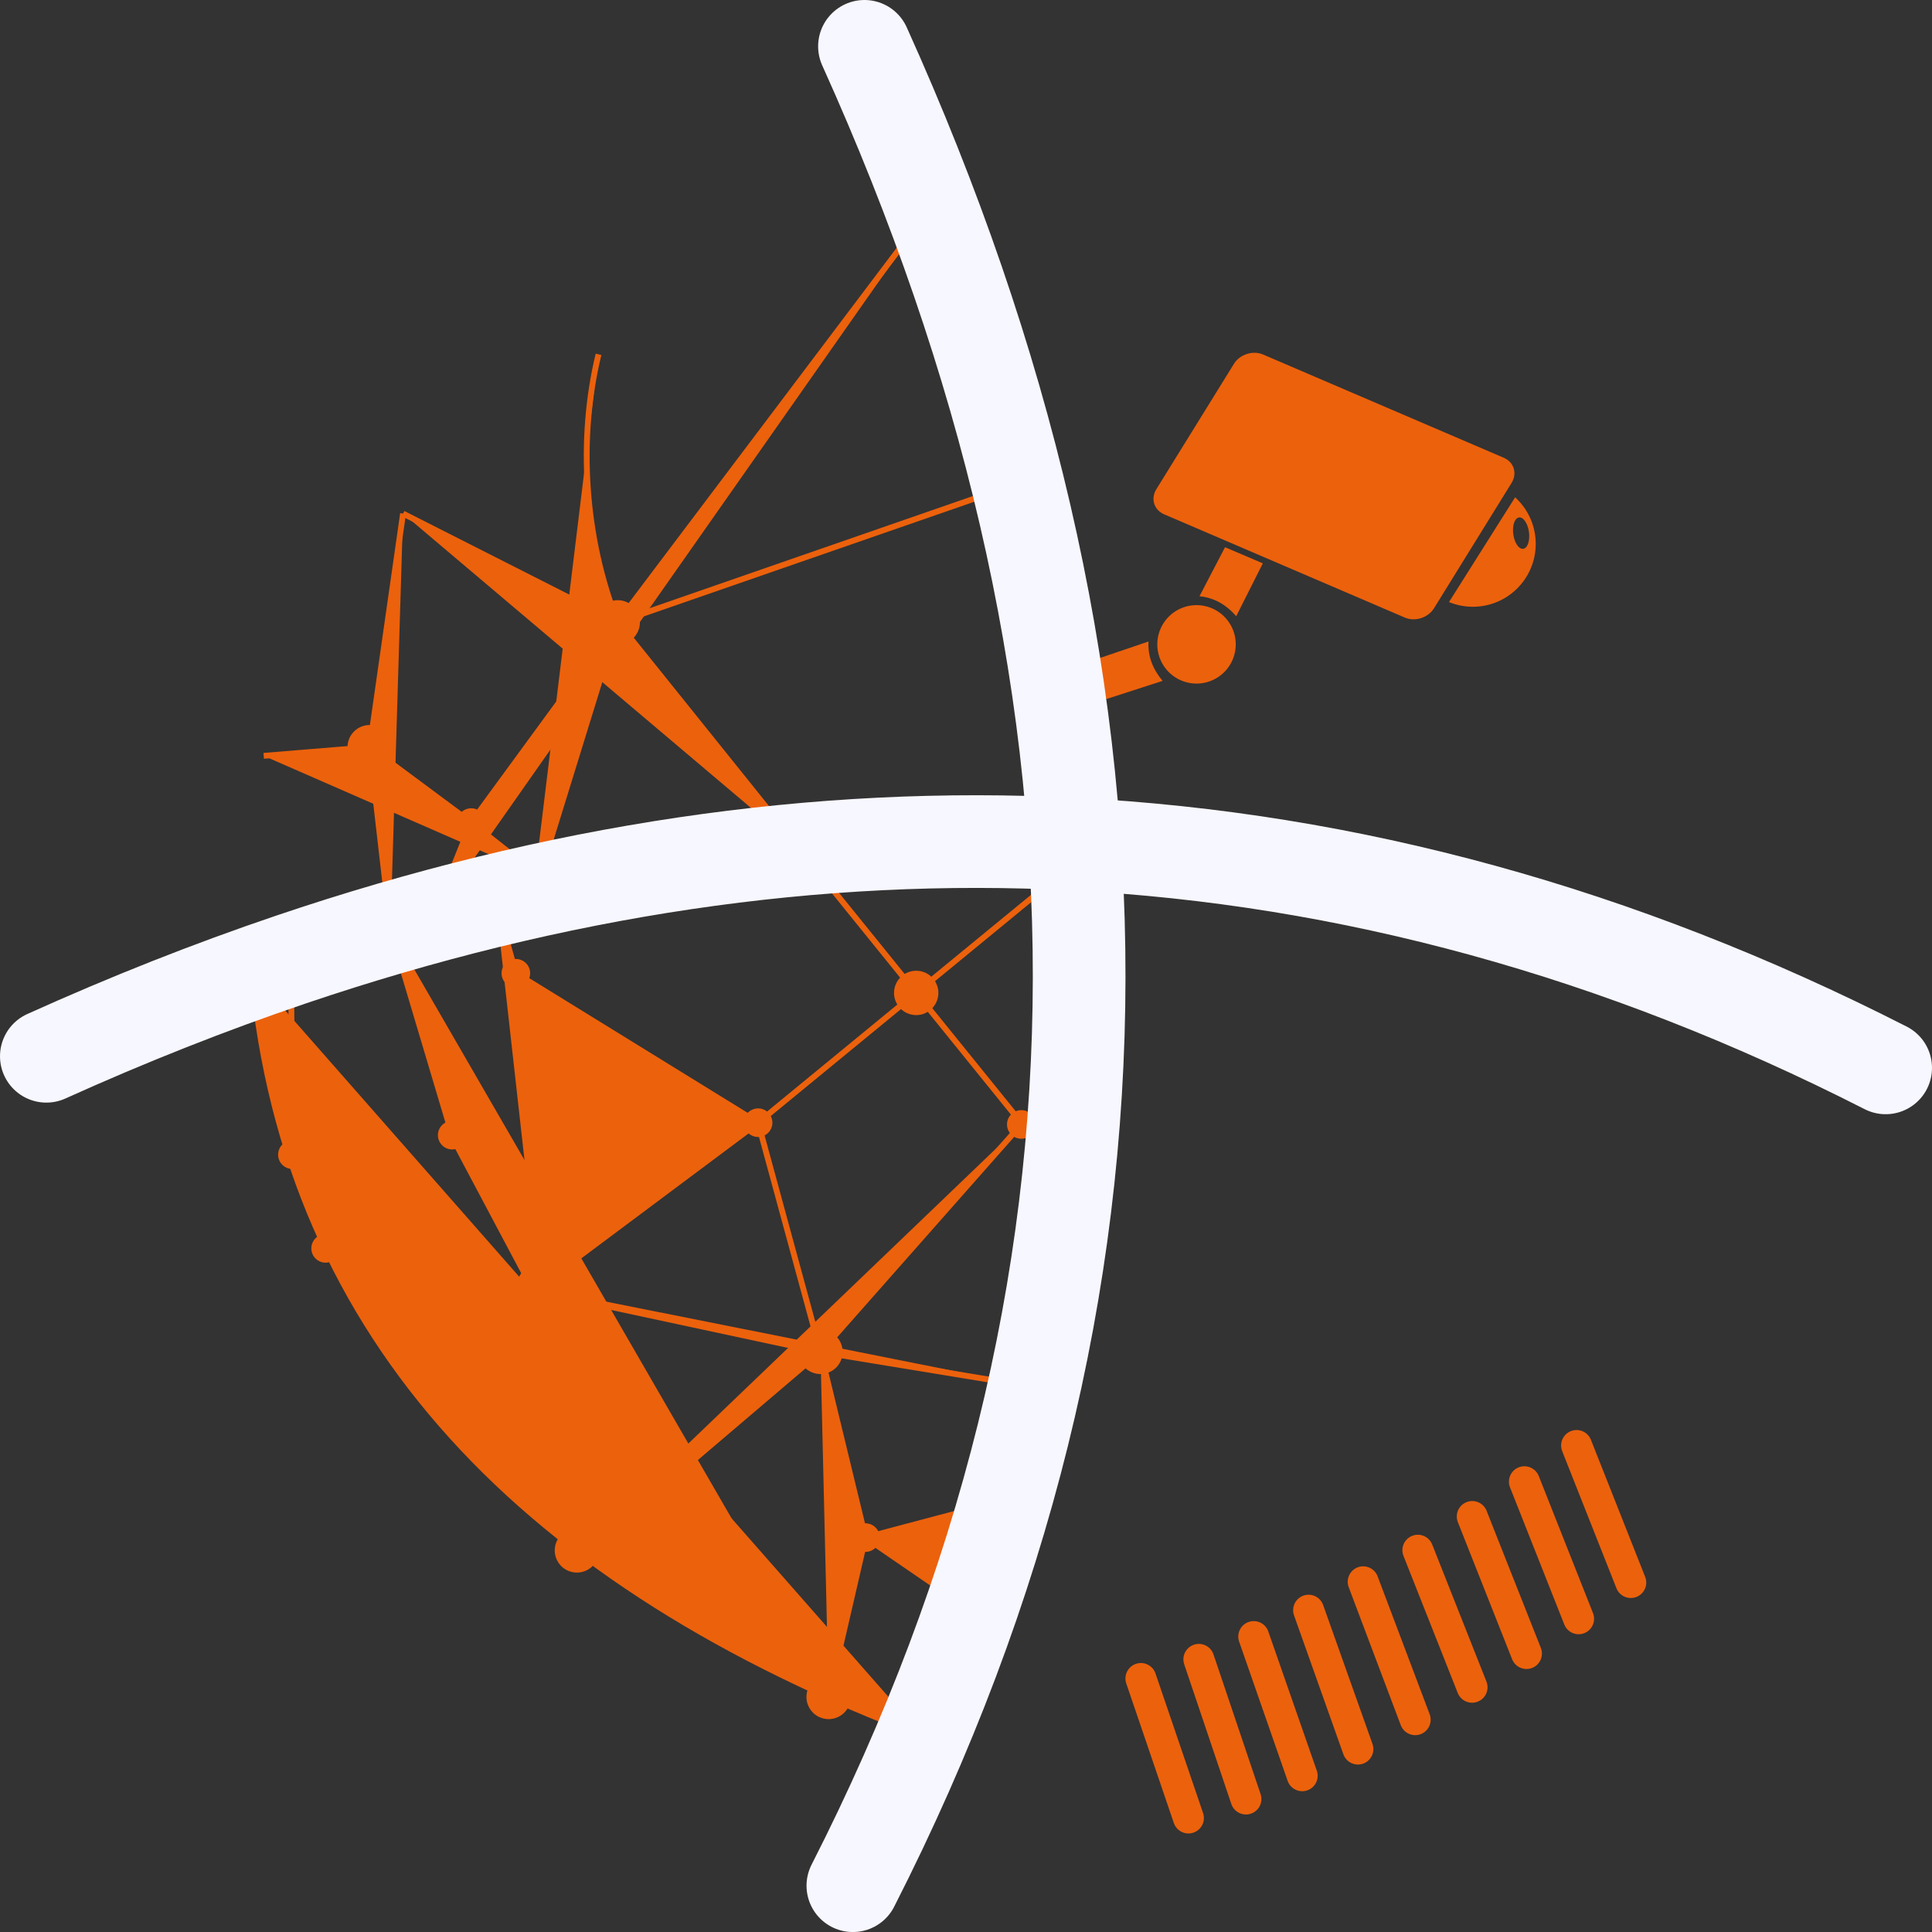 <?xml version="1.0" encoding="UTF-8" standalone="no"?>
<svg
   xmlns:dc="http://purl.org/dc/elements/1.1/"
   xmlns:cc="http://creativecommons.org/ns#"
   xmlns:rdf="http://www.w3.org/1999/02/22-rdf-syntax-ns#"
   xmlns:svg="http://www.w3.org/2000/svg"
   xmlns="http://www.w3.org/2000/svg"
   xmlns:sodipodi="http://sodipodi.sourceforge.net/DTD/sodipodi-0.dtd"
   xmlns:inkscape="http://www.inkscape.org/namespaces/inkscape"
   width="200mm"
   height="200.004mm"
   version="1.1"
   viewBox="0 0 200 200.004"
   id="svg421"
   sodipodi:docname="logo-alt.svg"
   inkscape:version="1.0.2 (1.0.2+r75+1)">
  <rect x="0" y="0" width="200" height="200.004" fill="#333333" stroke="none"/>
  <defs
     id="defs425" />
  <sodipodi:namedview
     pagecolor="#ffffff"
     bordercolor="#666666"
     borderopacity="1"
     objecttolerance="10"
     gridtolerance="10"
     guidetolerance="10"
     inkscape:pageopacity="0"
     inkscape:pageshadow="2"
     inkscape:window-width="1920"
     inkscape:window-height="1043"
     id="namedview423"
     showgrid="false"
     inkscape:pagecheckerboard="true"
     inkscape:zoom="0.79699773"
     inkscape:cx="168.39326"
     inkscape:cy="510.30101"
     inkscape:window-x="2560"
     inkscape:window-y="0"
     inkscape:window-maximized="1"
     inkscape:current-layer="g419" />
  <g
     transform="translate(-4.556,-42.925)"
     id="g419">
    <g
       fill="#ec610c"
       fill-rule="evenodd"
       stroke="#ec610c"
       stroke-width="0.604"
       id="g381">
      <path
         d="m 66.515,79.608 c -2.126,8.76 -1.49,18.984 1.989,27.743 l -8.86,28.681"
         id="path315" />
      <path
         d="M 87.392,130.87 68.504,107.356 46.28,96.094"
         id="path317" />
      <path
         d="m 49.451,137.75 3.887,-9.675 15.167,-20.724 32.438,-43.001"
         id="path319" />
      <path
         d="M 109.9,92.988 68.504,107.351"
         id="path321" />
      <path
         d="m 46.28,96.089 -3.454,24.18 c 0.718,6.246 1.437,12.492 2.155,18.737"
         id="path323" />
      <path
         d="m 31.855,121.17 10.971,-0.898 10.512,7.806 7.046,5.566"
         id="path325" />
      <path
         d="m 68.504,105.36 a 1.992,1.992 0 0 1 1.992,1.992 1.992,1.992 0 1 1 -1.992,-1.992 z"
         id="path327" />
      <path
         d="m 53.338,126.9 a 1.177,1.177 0 0 1 1.177,1.177 A 1.177,1.177 0 1 1 53.338,126.9 Z"
         id="path329" />
      <path
         d="m 42.826,118.28 a 1.992,1.992 0 0 1 1.992,1.992 1.992,1.992 0 1 1 -1.992,-1.992 z"
         id="path331" />
      <path
         d="M 34.832,163.42 34.682,142.25"
         id="path333" />
      <path
         d="m 30.671,143.65 c 3.513,38.15 28.44,63.426 69.391,78.952"
         id="path335" />
      <path
         d="m 44.981,139.01 6.518,21.865 9.01,16.969 10.285,20.949 20.403,20.186"
         id="path337" />
      <path
         d="m 38.118,171.85 51.373,11.024 22.118,3.631"
         id="path339" />
      <path
         d="m 55.84,136.11 2.116,7.567 2.553,34.16"
         id="path341" />
      <path
         d="m 57.957,143.68 25.077,15.467 -23.236,17.354"
         id="path343" />
      <path
         d="M 89.491,182.87 83.034,159.144"
         id="path345" />
      <path
         d="M 115.92,132.14 83.033,159.143"
         id="path347" />
      <path
         d="m 86.842,130.18 29.378,36.324"
         id="path349" />
      <path
         d="m 64.278,203.42 6.516,-4.637 18.697,-15.916 20.861,-23.623"
         id="path351" />
      <path
         d="m 90.335,218.59 3.812,-16.497 -4.656,-19.221"
         id="path353" />
      <path
         d="m 108.64,198.25 -14.49,3.84 10.911,7.485"
         id="path355" />
      <path
         d="m 83.034,157.97 a 1.177,1.177 0 0 1 1.177,1.177 1.177,1.177 0 1 1 -1.177,-1.177 z"
         id="path357" />
      <path
         d="m 38.264,170.98 a 1.177,1.177 0 0 1 1.177,1.177 1.177,1.177 0 1 1 -1.177,-1.177 z"
         id="path359" />
      <path
         d="m 34.825,161.28 a 1.177,1.177 0 0 1 1.177,1.177 1.177,1.177 0 1 1 -1.177,-1.177 z"
         id="path361" />
      <path
         d="m 110.28,158.15 a 1.177,1.177 0 0 1 1.177,1.177 1.177,1.177 0 1 1 -1.177,-1.177 z"
         id="path363" />
      <path
         d="m 57.957,142.5 a 1.177,1.177 0 0 1 1.177,1.177 A 1.177,1.177 0 1 1 57.957,142.5 Z"
         id="path365" />
      <path
         d="m 51.369,159.26 a 1.177,1.177 0 0 1 1.177,1.177 1.177,1.177 0 1 1 -1.177,-1.177 z"
         id="path367" />
      <path
         d="m 94.147,200.92 a 1.177,1.177 0 0 1 1.177,1.177 1.177,1.177 0 1 1 -1.177,-1.177 z"
         id="path369" />
      <path
         d="m 60.377,174.08 a 1.992,1.992 0 0 1 1.992,1.992 1.992,1.992 0 1 1 -1.992,-1.992 z"
         id="path371" />
      <path
         d="m 99.401,143.72 a 1.992,1.992 0 0 1 1.992,1.992 1.992,1.992 0 1 1 -1.992,-1.992 z"
         id="path373" />
      <path
         d="m 64.278,201.43 a 1.992,1.992 0 0 1 1.992,1.992 1.992,1.992 0 1 1 -1.992,-1.992 z"
         id="path375" />
      <path
         d="m 89.491,180.88 a 1.992,1.992 0 0 1 1.992,1.992 1.992,1.992 0 1 1 -1.992,-1.992 z"
         id="path377" />
      <path
         d="m 90.335,216.6 a 1.992,1.992 0 0 1 1.992,1.992 A 1.992,1.992 0 1 1 90.335,216.6 Z"
         id="path379" />
    </g>
    <g
       fill="none"
       stroke="#ec610c"
       stroke-linecap="round"
       stroke-linejoin="round"
       stroke-width="3.198"
       id="g401">
      <path
         d="m 122.66,216.68 4.923,14.446"
         id="path383" />
      <path
         d="m 128.66,214.7 4.877,14.461"
         id="path385" />
      <path
         d="m 134.34,212.34 5.021,14.412"
         id="path387" />
      <path
         d="m 140.02,209.61 5.108,14.381"
         id="path389" />
      <path
         d="m 145.67,206.67 5.388,14.279"
         id="path391" />
      <path
         d="m 151.33,203.4 5.616,14.191"
         id="path393" />
      <path
         d="m 156.96,199.91 5.616,14.191"
         id="path395" />
      <path
         d="m 162.36,196.31 5.616,14.191"
         id="path397" />
      <path
         d="m 167.76,192.56 5.616,14.191"
         id="path399" />
    </g>
    <g
       fill="#ec610c"
       fill-rule="evenodd"
       stroke-width="1.066"
       id="g413">
      <path
         d="m 135.3,79.621 24.933,10.695 c 1.048,0.449 1.408,1.619 0.802,2.599 l -8.034,12.98 c -0.607,0.98 -1.96,1.414 -3.007,0.965 l -24.932,-10.695 c -1.048,-0.449 -1.408,-1.618 -0.802,-2.598 l 8.034,-12.98 c 0.606,-0.98 1.959,-1.414 3.007,-0.965 z"
         id="path403" />
      <path
         d="m 161.4,94.406 c 1.359,1.234 2.134,2.984 2.134,4.82 0,3.596 -2.915,6.511 -6.511,6.511 -0.846,0 -1.685,-0.165 -2.468,-0.486 z m 0.404,2.084 c 0.448,-0.06 0.909,0.618 1.029,1.515 0.12,0.897 -0.146,1.673 -0.595,1.733 -0.448,0.06 -0.909,-0.619 -1.029,-1.515 -0.12,-0.897 0.146,-1.673 0.595,-1.733 z"
         id="path405" />
      <path
         d="m 131.37,99.574 3.914,1.667 -2.754,5.472 c -1.056,-1.208 -2.314,-1.92 -3.805,-2.066 z"
         id="path407" />
      <path
         d="m 118.03,111.17 1.049,4.123 5.829,-1.885 c -1.032,-1.228 -1.544,-2.581 -1.459,-4.076 z"
         id="path409" />
      <path
         d="m 128.42,105.57 a 4.059,4.059 0 0 1 4.059,4.059 4.059,4.059 0 1 1 -4.059,-4.059 z"
         id="path411" />
    </g>
    <path
       d="m 94.045,47.722 c 29.358,65.036 30.307,128.58 -1.201,190.41"
       fill="none"
       stroke="#00467b"
       stroke-linecap="round"
       stroke-linejoin="round"
       stroke-width="9.594"
       id="path415"
       style="fill:none;fill-opacity:1;stroke:#f7f7ff;stroke-opacity:1" />
    <path
       d="m 9.353,152.27 c 8.469,-3.823 16.912,-7.164 25.329,-10.015 27.313,-9.249 54.354,-13.332 81.107,-11.945 28.319,1.469 56.315,9.069 83.97,23.161"
       fill="none"
       stroke="#00467b"
       stroke-linecap="round"
       stroke-linejoin="round"
       stroke-width="9.594"
       id="path417"
       style="stroke:#f7f7ff;stroke-opacity:1" />
  </g>
</svg>
